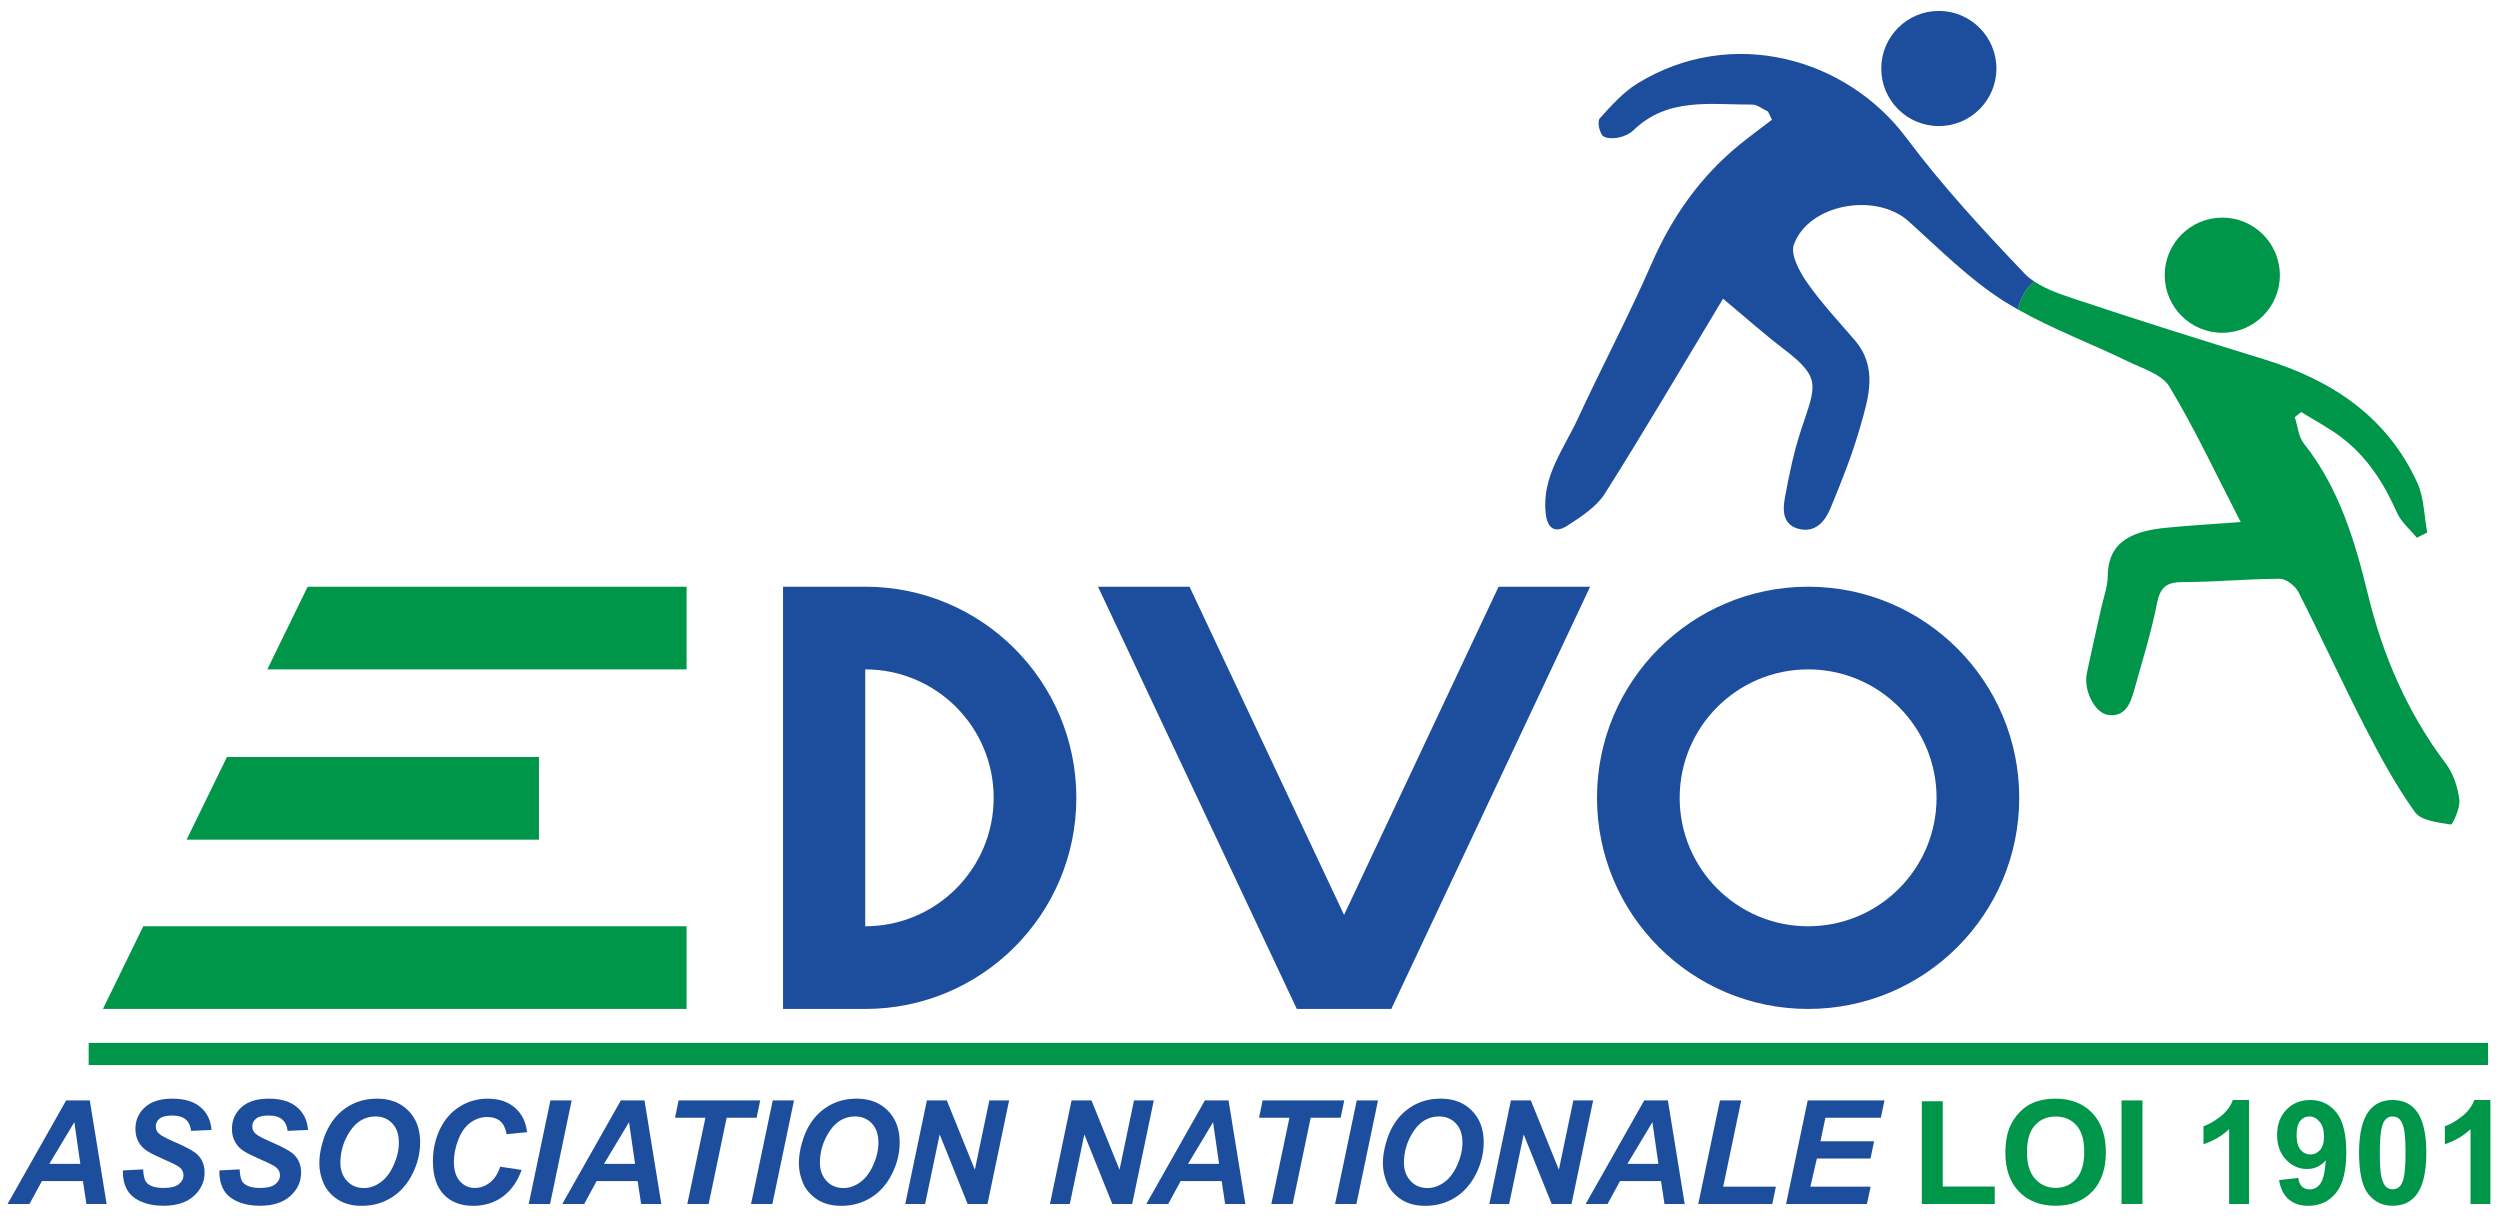 <?xml version="1.0" encoding="utf-8"?>
<!-- Generator: Adobe Illustrator 16.0.0, SVG Export Plug-In . SVG Version: 6.00 Build 0)  -->
<!DOCTYPE svg PUBLIC "-//W3C//DTD SVG 1.1//EN" "http://www.w3.org/Graphics/SVG/1.1/DTD/svg11.dtd">
<svg version="1.1" xmlns="http://www.w3.org/2000/svg" xmlns:xlink="http://www.w3.org/1999/xlink" x="0px" y="0px"
	 width="2745.068px" height="1337.929px" viewBox="0 0 2745.068 1337.929" enable-background="new 0 0 2745.068 1337.929"
	 xml:space="preserve">
<g id="Tagline">
	<g id="Loi_1901_009649">
		<path fill="#009649" d="M2110.217,1322.013v-112.791h22.963v93.63h57.092v19.161H2110.217z"/>
		<path fill="#009649" d="M2201.979,1265.851c0-11.58,1.736-21.307,5.199-29.166c2.59-5.793,6.117-10.986,10.589-15.591
			c4.478-4.604,9.378-8.015,14.704-10.239c7.085-3.002,15.253-4.502,24.512-4.502c16.756,0,30.16,5.2,40.216,15.597
			c10.062,10.392,15.09,24.848,15.09,43.357c0,18.358-4.989,32.726-14.97,43.092c-9.979,10.371-23.321,15.552-40.026,15.552
			c-16.913,0-30.357-5.155-40.338-15.476C2206.977,1298.158,2201.979,1283.949,2201.979,1265.851z M2225.645,1265.073
			c0,12.879,2.969,22.644,8.914,29.286c5.952,6.644,13.5,9.968,22.652,9.968c9.155,0,16.666-3.299,22.535-9.892
			c5.87-6.593,8.803-16.483,8.803-29.667c0-13.032-2.857-22.759-8.568-29.166c-5.719-6.415-13.305-9.625-22.77-9.625
			c-9.462,0-17.092,3.248-22.879,9.739C2228.537,1242.207,2225.645,1251.99,2225.645,1265.073z"/>
		<path fill="#009649" d="M2329.512,1322.013v-113.716h22.962v113.716H2329.512z"/>
		<path fill="#009649" d="M2469.45,1322.013h-21.802v-82.149c-7.959,7.446-17.345,12.957-28.153,16.522v-19.777
			c5.686-1.862,11.866-5.395,18.534-10.588c6.676-5.198,11.252-11.265,13.735-18.193h17.686V1322.013z"/>
		<path fill="#009649" d="M2502.492,1295.715l21.101-2.323c0.519,4.292,1.861,7.472,4.033,9.536c2.171,2.07,5.046,3.102,8.611,3.102
			c4.503,0,8.327-2.063,11.481-6.205c3.153-4.135,5.173-12.715,6.054-25.748c-5.485,6.359-12.337,9.538-20.562,9.538
			c-8.942,0-16.66-3.451-23.151-10.354s-9.739-15.89-9.739-26.957c0-11.532,3.426-20.827,10.283-27.889
			c6.852-7.061,15.578-10.588,26.178-10.588c11.531,0,20.999,4.46,28.389,13.381c7.396,8.924,11.094,23.595,11.094,44.022
			c0,20.789-3.851,35.785-11.556,44.991c-7.707,9.208-17.736,13.805-30.099,13.805c-8.896,0-16.083-2.362-21.568-7.093
			C2507.565,1312.197,2504.044,1305.13,2502.492,1295.715z M2551.828,1248.089c0-7.034-1.615-12.486-4.846-16.369
			c-3.235-3.881-6.971-5.818-11.207-5.818c-4.033,0-7.383,1.589-10.049,4.774c-2.659,3.179-3.997,8.391-3.997,15.628
			c0,7.345,1.45,12.733,4.345,16.172c2.9,3.438,6.516,5.161,10.859,5.161c4.192,0,7.72-1.659,10.595-4.963
			C2550.397,1259.36,2551.828,1254.497,2551.828,1248.089z"/>
		<path fill="#009649" d="M2627.227,1207.827c11.019,0,19.631,3.934,25.837,11.791c7.388,9.31,11.088,24.748,11.088,46.309
			c0,21.518-3.726,36.976-11.171,46.392c-6.156,7.757-14.735,11.632-25.754,11.632c-11.063,0-19.984-4.249-26.762-12.759
			c-6.775-8.505-10.161-23.671-10.161-45.498c0-21.403,3.724-36.816,11.169-46.227
			C2607.629,1211.703,2616.215,1207.827,2627.227,1207.827z M2627.227,1225.901c-2.634,0-4.99,0.841-7.055,2.52
			c-2.07,1.686-3.672,4.698-4.813,9.043c-1.501,5.635-2.248,15.12-2.248,28.463s0.671,22.513,2.014,27.501
			c1.35,4.99,3.04,8.314,5.085,9.968c2.039,1.653,4.383,2.483,7.017,2.483c2.641,0,4.99-0.843,7.061-2.521
			c2.071-1.679,3.674-4.691,4.813-9.036c1.495-5.585,2.247-15.052,2.247-28.395s-0.671-22.505-2.02-27.495
			c-1.341-4.988-3.04-8.325-5.079-10.011C2632.204,1226.742,2629.867,1225.901,2627.227,1225.901z"/>
		<path fill="#009649" d="M2734.509,1322.013h-21.802v-82.149c-7.961,7.446-17.345,12.957-28.153,16.522v-19.777
			c5.687-1.862,11.867-5.395,18.534-10.588c6.674-5.198,11.252-11.265,13.735-18.193h17.686V1322.013z"/>
	</g>
	<g id="Association_Nationale_1D4E9E">
		<path fill="#1D4E9E" d="M91.076,1296.879H46.009l-13.652,25.134H8.306l64.308-113.716h25.985l18.465,113.716H94.875
			L91.076,1296.879z M88.208,1277.952l-6.595-45.771l-27.46,45.771H88.208z"/>
		<path fill="#1D4E9E" d="M134.902,1285.164l22.262-1.158c0.31,7.08,1.526,11.867,3.647,14.349
			c3.413,4.035,9.724,6.049,18.927,6.049c7.653,0,13.188-1.369,16.601-4.111c3.413-2.74,5.12-6.052,5.12-9.928
			c0-3.362-1.396-6.206-4.189-8.537c-1.966-1.702-7.358-4.47-16.173-8.295c-8.817-3.831-15.257-7.021-19.317-9.581
			c-4.059-2.558-7.25-5.882-9.581-9.966c-2.324-4.085-3.489-8.872-3.489-14.355c0-9.562,3.464-17.503,10.395-23.811
			c6.931-6.313,16.961-9.467,30.097-9.467c13.343,0,23.671,3.128,30.991,9.391c7.316,6.257,11.338,14.577,12.06,24.976
			l-22.416,1.006c-0.57-5.427-2.533-9.594-5.896-12.486c-3.362-2.895-8.327-4.345-14.894-4.345c-6.465,0-11.082,1.14-13.846,3.413
			c-2.767,2.274-4.151,5.149-4.151,8.611c0,3.256,1.267,5.947,3.799,8.068c2.537,2.173,8.147,5.142,16.834,8.916
			c13.083,5.643,21.41,10.214,24.979,13.734c5.325,5.167,7.991,11.816,7.991,19.935c0,10.031-3.971,18.604-11.908,25.716
			c-7.941,7.11-18.993,10.663-33.162,10.663c-9.774,0-18.243-1.641-25.406-4.927c-7.162-3.279-12.218-7.845-15.163-13.69
			C136.064,1299.489,134.696,1292.77,134.902,1285.164z"/>
		<path fill="#1D4E9E" d="M240.867,1285.164l22.262-1.158c0.31,7.08,1.525,11.867,3.647,14.349
			c3.413,4.035,9.723,6.049,18.927,6.049c7.652,0,13.188-1.369,16.601-4.111c3.413-2.74,5.119-6.052,5.119-9.928
			c0-3.362-1.396-6.206-4.188-8.537c-1.966-1.702-7.358-4.47-16.173-8.295c-8.817-3.831-15.258-7.021-19.316-9.581
			c-4.06-2.558-7.251-5.882-9.581-9.966c-2.324-4.085-3.489-8.872-3.489-14.355c0-9.562,3.464-17.503,10.395-23.811
			c6.931-6.313,16.961-9.467,30.098-9.467c13.342,0,23.67,3.128,30.99,9.391c7.317,6.257,11.338,14.577,12.061,24.976l-22.417,1.006
			c-0.57-5.427-2.533-9.594-5.896-12.486c-3.362-2.895-8.327-4.345-14.894-4.345c-6.465,0-11.082,1.14-13.845,3.413
			c-2.769,2.274-4.151,5.149-4.151,8.611c0,3.256,1.267,5.947,3.799,8.068c2.536,2.173,8.147,5.142,16.835,8.916
			c13.083,5.643,21.409,10.214,24.978,13.734c5.325,5.167,7.991,11.816,7.991,19.935c0,10.031-3.97,18.604-11.908,25.716
			c-7.94,7.11-18.993,10.663-33.161,10.663c-9.774,0-18.244-1.641-25.406-4.927c-7.162-3.279-12.219-7.845-15.163-13.69
			C242.028,1299.489,240.661,1292.77,240.867,1285.164z"/>
		<path fill="#1D4E9E" d="M350.628,1277.408c0-6.72,1.007-13.805,3.024-21.251c2.638-9.98,6.658-18.643,12.063-25.989
			c5.401-7.345,12.218-13.145,20.437-17.414c8.226-4.267,17.585-6.401,28.084-6.401c14.063,0,25.427,4.37,34.092,13.114
			c8.662,8.738,12.992,20.32,12.992,34.753c0,11.992-2.816,23.605-8.456,34.827c-5.637,11.22-13.288,19.858-22.962,25.905
			c-9.668,6.055-20.605,9.074-32.811,9.074c-10.601,0-19.497-2.399-26.685-7.212c-7.187-4.808-12.281-10.766-15.283-17.876
			C352.126,1291.827,350.628,1284.651,350.628,1277.408z M373.741,1276.945c0,7.808,2.381,14.349,7.137,19.624
			c4.759,5.274,11.019,7.915,18.775,7.915c6.307,0,12.37-2.082,18.189-6.25c5.817-4.159,10.626-10.468,14.429-18.927
			c3.799-8.454,5.699-16.685,5.699-24.702c0-8.947-2.404-15.971-7.213-21.063c-4.809-5.09-10.936-7.642-18.383-7.642
			c-11.431,0-20.726,5.325-27.888,15.981C377.322,1252.533,373.741,1264.223,373.741,1276.945z"/>
		<path fill="#1D4E9E" d="M549.21,1281.055l23.582,3.571c-4.604,12.773-11.507,22.53-20.711,29.28
			c-9.206,6.75-19.987,10.12-32.348,10.12c-13.912,0-24.785-4.186-32.618-12.563c-7.836-8.378-11.753-20.529-11.753-36.462
			c0-12.924,2.625-24.753,7.874-35.485c5.248-10.727,12.525-18.94,21.835-24.626c9.308-5.693,19.445-8.537,30.408-8.537
			c12.31,0,22.265,3.3,29.866,9.891c7.603,6.593,12.075,15.578,13.421,26.957l-22.421,2.172c-1.239-6.616-3.634-11.416-7.174-14.387
			c-3.542-2.977-8.26-4.464-14.154-4.464c-6.466,0-12.504,1.97-18.115,5.896c-5.614,3.932-10.097,10.075-13.459,18.428
			s-5.041,16.685-5.041,25.012c0,9.106,2.183,16.134,6.555,21.099c4.368,4.965,9.812,7.448,16.328,7.448
			c6.05,0,11.597-1.963,16.638-5.896C542.967,1294.581,546.729,1288.762,549.21,1281.055z"/>
		<path fill="#1D4E9E" d="M580.55,1322.013l23.813-113.716h23.35l-23.739,113.716H580.55z"/>
		<path fill="#1D4E9E" d="M700.164,1296.879h-45.067l-13.652,25.134h-24.052l64.31-113.716h25.983l18.466,113.716h-22.188
			L700.164,1296.879z M697.294,1277.952l-6.594-45.771l-27.461,45.771H697.294z"/>
		<path fill="#1D4E9E" d="M778.12,1322.013h-23.426l19.858-94.712h-33.355l3.953-19.004h89.598l-3.957,19.004h-32.892
			L778.12,1322.013z"/>
		<path fill="#1D4E9E" d="M824.666,1322.013l23.813-113.716h23.351l-23.74,113.716H824.666z"/>
		<path fill="#1D4E9E" d="M877.181,1277.408c0-6.72,1.006-13.805,3.023-21.251c2.638-9.98,6.657-18.643,12.063-25.989
			c5.402-7.345,12.219-13.145,20.438-17.414c8.226-4.267,17.586-6.401,28.085-6.401c14.063,0,25.427,4.37,34.089,13.114
			c8.663,8.738,12.995,20.32,12.995,34.753c0,11.992-2.818,23.605-8.458,34.827c-5.635,11.22-13.288,19.858-22.96,25.905
			c-9.67,6.055-20.605,9.074-32.812,9.074c-10.601,0-19.497-2.399-26.684-7.212c-7.188-4.808-12.282-10.766-15.284-17.876
			C878.678,1291.827,877.181,1284.651,877.181,1277.408z M900.293,1276.945c0,7.808,2.382,14.349,7.137,19.624
			c4.76,5.274,11.019,7.915,18.776,7.915c6.307,0,12.369-2.082,18.189-6.25c5.815-4.159,10.626-10.468,14.427-18.927
			c3.801-8.454,5.7-16.685,5.7-24.702c0-8.947-2.403-15.971-7.212-21.063c-4.811-5.09-10.938-7.642-18.384-7.642
			c-11.43,0-20.725,5.325-27.887,15.981C903.875,1252.533,900.293,1264.223,900.293,1276.945z"/>
		<path fill="#1D4E9E" d="M1084.295,1322.013H1062.5l-30.719-76.405l-15.983,76.405h-21.795l23.736-113.716h21.874l30.795,76.095
			l15.903-76.095h21.721L1084.295,1322.013z"/>
		<path fill="#1D4E9E" d="M1243.16,1322.013h-21.795l-30.719-76.405l-15.982,76.405h-21.797l23.737-113.716h21.875l30.794,76.095
			l15.904-76.095h21.721L1243.16,1322.013z"/>
		<path fill="#1D4E9E" d="M1341.441,1296.879h-45.066l-13.653,25.134h-24.05l64.309-113.716h25.983l18.465,113.716h-22.188
			L1341.441,1296.879z M1338.574,1277.952l-6.597-45.771l-27.461,45.771H1338.574z"/>
		<path fill="#1D4E9E" d="M1419.397,1322.013h-23.422l19.858-94.712h-33.354l3.951-19.004h89.598l-3.959,19.004h-32.89
			L1419.397,1322.013z"/>
		<path fill="#1D4E9E" d="M1465.947,1322.013l23.811-113.716h23.354l-23.74,113.716H1465.947z"/>
		<path fill="#1D4E9E" d="M1518.462,1277.408c0-6.72,1.006-13.805,3.02-21.251c2.642-9.98,6.661-18.643,12.063-25.989
			c5.408-7.345,12.223-13.145,20.44-17.414c8.226-4.267,17.586-6.401,28.085-6.401c14.063,0,25.431,4.37,34.093,13.114
			c8.657,8.738,12.995,20.32,12.995,34.753c0,11.992-2.826,23.605-8.462,34.827c-5.636,11.22-13.292,19.858-22.96,25.905
			c-9.67,6.055-20.605,9.074-32.815,9.074c-10.601,0-19.489-2.399-26.684-7.212c-7.187-4.808-12.278-10.766-15.28-17.876
			C1519.963,1291.827,1518.462,1284.651,1518.462,1277.408z M1541.574,1276.945c0,7.808,2.382,14.349,7.137,19.624
			c4.762,5.274,11.019,7.915,18.774,7.915c6.308,0,12.375-2.082,18.188-6.25c5.818-4.159,10.631-10.468,14.43-18.927
			c3.799-8.454,5.699-16.685,5.699-24.702c0-8.947-2.406-15.971-7.213-21.063c-4.805-5.09-10.936-7.642-18.382-7.642
			c-11.43,0-20.726,5.325-27.889,15.981C1545.158,1252.533,1541.574,1264.223,1541.574,1276.945z"/>
		<path fill="#1D4E9E" d="M1725.574,1322.013h-21.797l-30.719-76.405l-15.983,76.405h-21.794l23.739-113.716h21.871l30.794,76.095
			l15.9-76.095h21.721L1725.574,1322.013z"/>
		<path fill="#1D4E9E" d="M1823.856,1296.879h-45.066l-13.652,25.134h-24.05l64.312-113.716h25.979l18.465,113.716h-22.188
			L1823.856,1296.879z M1820.989,1277.952l-6.6-45.771l-27.456,45.771H1820.989z"/>
		<path fill="#1D4E9E" d="M1864.738,1322.013l23.816-113.716h23.348l-19.783,94.712h57.871l-3.957,19.004H1864.738z"/>
		<path fill="#1D4E9E" d="M1961.154,1322.013l23.74-113.716h84.314l-3.957,19.004h-60.893l-5.427,25.829h58.872l-3.952,19.004
			h-58.877l-7.136,30.875h66.165l-4.033,19.004H1961.154z"/>
	</g>
</g>
<g id="Underline">
	
		<rect id="Square_009649_1_" x="97.355" y="1145.132" fill-rule="evenodd" clip-rule="evenodd" fill="#009649" width="2634.627" height="24.315"/>
</g>
<g id="Headline">
	<g id="DVO_1D4E9E">
		<path fill="#1D4E9E" d="M1985.363,644.22c-128.027,0-231.813,103.786-231.813,231.814c0,128.026,103.786,231.813,231.813,231.813
			c128.026,0,231.814-103.787,231.814-231.813C2217.178,748.006,2113.39,644.22,1985.363,644.22z M1985.376,1017.067
			c-77.9,0-141.046-63.141-141.046-141.033c0-77.896,63.146-141.033,141.046-141.033c77.888,0,141.021,63.138,141.021,141.033
			C2126.396,953.927,2063.264,1017.067,1985.376,1017.067z"/>
		<path fill="#1D4E9E" d="M950.036,644.22h-90.234v463.628h90.234c128.028,0,231.814-103.787,231.814-231.813
			C1181.851,748.006,1078.064,644.22,950.036,644.22z M950.049,1017.067c-0.003,0-0.009,0-0.013,0V735.001c0.004,0,0.01,0,0.013,0
			c77.888,0,141.021,63.138,141.021,141.033C1091.07,953.927,1027.937,1017.067,950.049,1017.067z"/>
		<polygon fill="#1D4E9E" points="1475.813,1004.573 1306.139,644.22 1205.632,644.22 1423.938,1107.848 1427.188,1107.848 
			1524.445,1107.848 1527.693,1107.848 1746.002,644.22 1645.494,644.22 		"/>
	</g>
	<g id="E_009649">
		<polygon fill="#009649" points="337.814,644.22 293.505,735.001 753.89,735.001 753.89,644.22 		"/>
		<polygon fill="#009649" points="591.782,831.181 249.194,831.181 204.884,921.962 591.782,921.962 		"/>
		<polygon fill="#009649" points="113.024,1107.848 753.89,1107.848 753.89,1017.067 157.334,1017.067 		"/>
	</g>
</g>
<g id="Icons">
	<g id="Green_x5F_men_009649_1_">
		<path fill-rule="evenodd" clip-rule="evenodd" fill="#009649" d="M2700.434,878.124c-1.701-13.627-6.503-28.572-14.684-39.413
			c-42.039-55.756-69.137-118.188-85.531-185.424c-14.488-59.369-31.604-117.18-70.516-166.254
			c-5.998-7.559-6.771-19.267-9.949-29.051c2.323-1.858,4.662-3.714,6.985-5.568c14.392,8.916,29.489,16.892,43.035,26.953
			c28.976,21.507,47.669,50.824,62.188,83.577c4.599,10.368,14.406,18.428,21.827,27.543c3.786-1.929,7.575-3.862,11.361-5.799
			c-3.464-18.376-3.42-38.358-10.987-54.846c-33.256-72.449-93.674-112.432-167.831-135.224
			c-69.08-21.233-138.06-42.857-206.599-65.76c-15.509-5.182-32.694-10.796-46.08-19.767c-10.469,8.255-14.971,19.381-18.086,30.637
			c38.33,21.723,80.459,37.384,120.314,56.827c16.357,7.984,38,14.357,46.245,28.07c28.103,46.749,51.304,96.439,78.223,148.571
			c-32.138,2.42-56.915,3.811-81.593,6.258c-33.529,3.32-64.082,12.759-64.412,53.015c-0.094,11.673-4.514,23.33-7.072,34.969
			c-5.301,24.057-10.949,48.038-15.926,72.163c-3.686,17.858,8.402,43.357,23.506,45.423c19.236,2.62,24.644-13.343,28.748-28.021
			c8.783-31.401,18.548-62.658,24.849-94.578c3.591-18.209,10.979-23.315,28.806-23.315c35.371,0.006,70.731-3.553,106.098-3.572
			c6.966,0,16.945,7.805,20.415,14.622c25.088,49.214,48.063,99.524,73.336,148.645c16.419,31.939,33.751,63.778,54.545,92.896
			c6.79,9.498,25.621,11.403,39.451,13.64C2692.975,905.643,2701.562,887.114,2700.434,878.124z"/>
		<circle fill-rule="evenodd" clip-rule="evenodd" fill="#009649" cx="2440.131" cy="302.173" r="63.222"/>
	</g>
	<g id="Blue_x5F_men_1D4E9E_1_">
		<path fill-rule="evenodd" clip-rule="evenodd" fill="#1D4E9E" d="M2223.016,300.354c-45.384-47.597-90.382-96.222-129.655-148.84
			c-65.906-88.33-192.21-123.405-295.46-59.832c-15.723,9.678-28.691,24.354-41.242,38.241c-2.888,3.188-0.767,14.203,2.748,18.763
			c2.598,3.372,11.468,3.543,17.061,2.527c6.079-1.106,12.809-4,17.185-8.246c37.613-36.464,84.886-27.908,130.11-28.134
			c5.839-0.032,11.703,4.968,17.561,7.644c1.431,3.008,2.868,6.013,4.3,9.021c-11.526,8.823-23.252,17.404-34.537,26.522
			c-43.8,35.392-74.949,79.638-97.557,131.386c-25.208,57.727-54.774,113.532-81.25,170.733
			c-15.272,33.017-39.335,63.158-35.149,103.2c1.811,17.338,10.567,22.515,23.91,13.836c15.128-9.83,31.952-20.624,41.211-35.303
			c44.244-70.073,86.164-141.606,129.674-213.889c23.194,19.327,44.109,38.033,66.351,55.014
			c41.907,31.998,35.757,39.736,19.712,87.957c-8.246,24.768-13.64,50.646-18.287,76.393c-2.375,13.189-2.148,29.001,15.311,33.368
			c18.585,4.647,29.034-8.489,34.949-22.752c12.188-29.408,24.004-59.19,32.725-89.751c9.01-31.602,19.585-64.608-6.117-94.649
			c-17.731-20.72-36.57-40.703-52.115-62.966c-8.41-12.041-18.749-31.003-14.779-41.971c16.299-44.981,90.387-57.779,126.139-25.551
			c33.969,30.604,66.775,63.791,105.079,87.932c4.812,3.032,9.721,5.914,14.679,8.722c3.115-11.256,7.617-22.382,18.086-30.637
			C2229.753,306.479,2226.124,303.619,2223.016,300.354z"/>
		<circle fill-rule="evenodd" clip-rule="evenodd" fill="#1D4E9E" cx="2128.886" cy="75.222" r="63.222"/>
	</g>
</g>
</svg>
